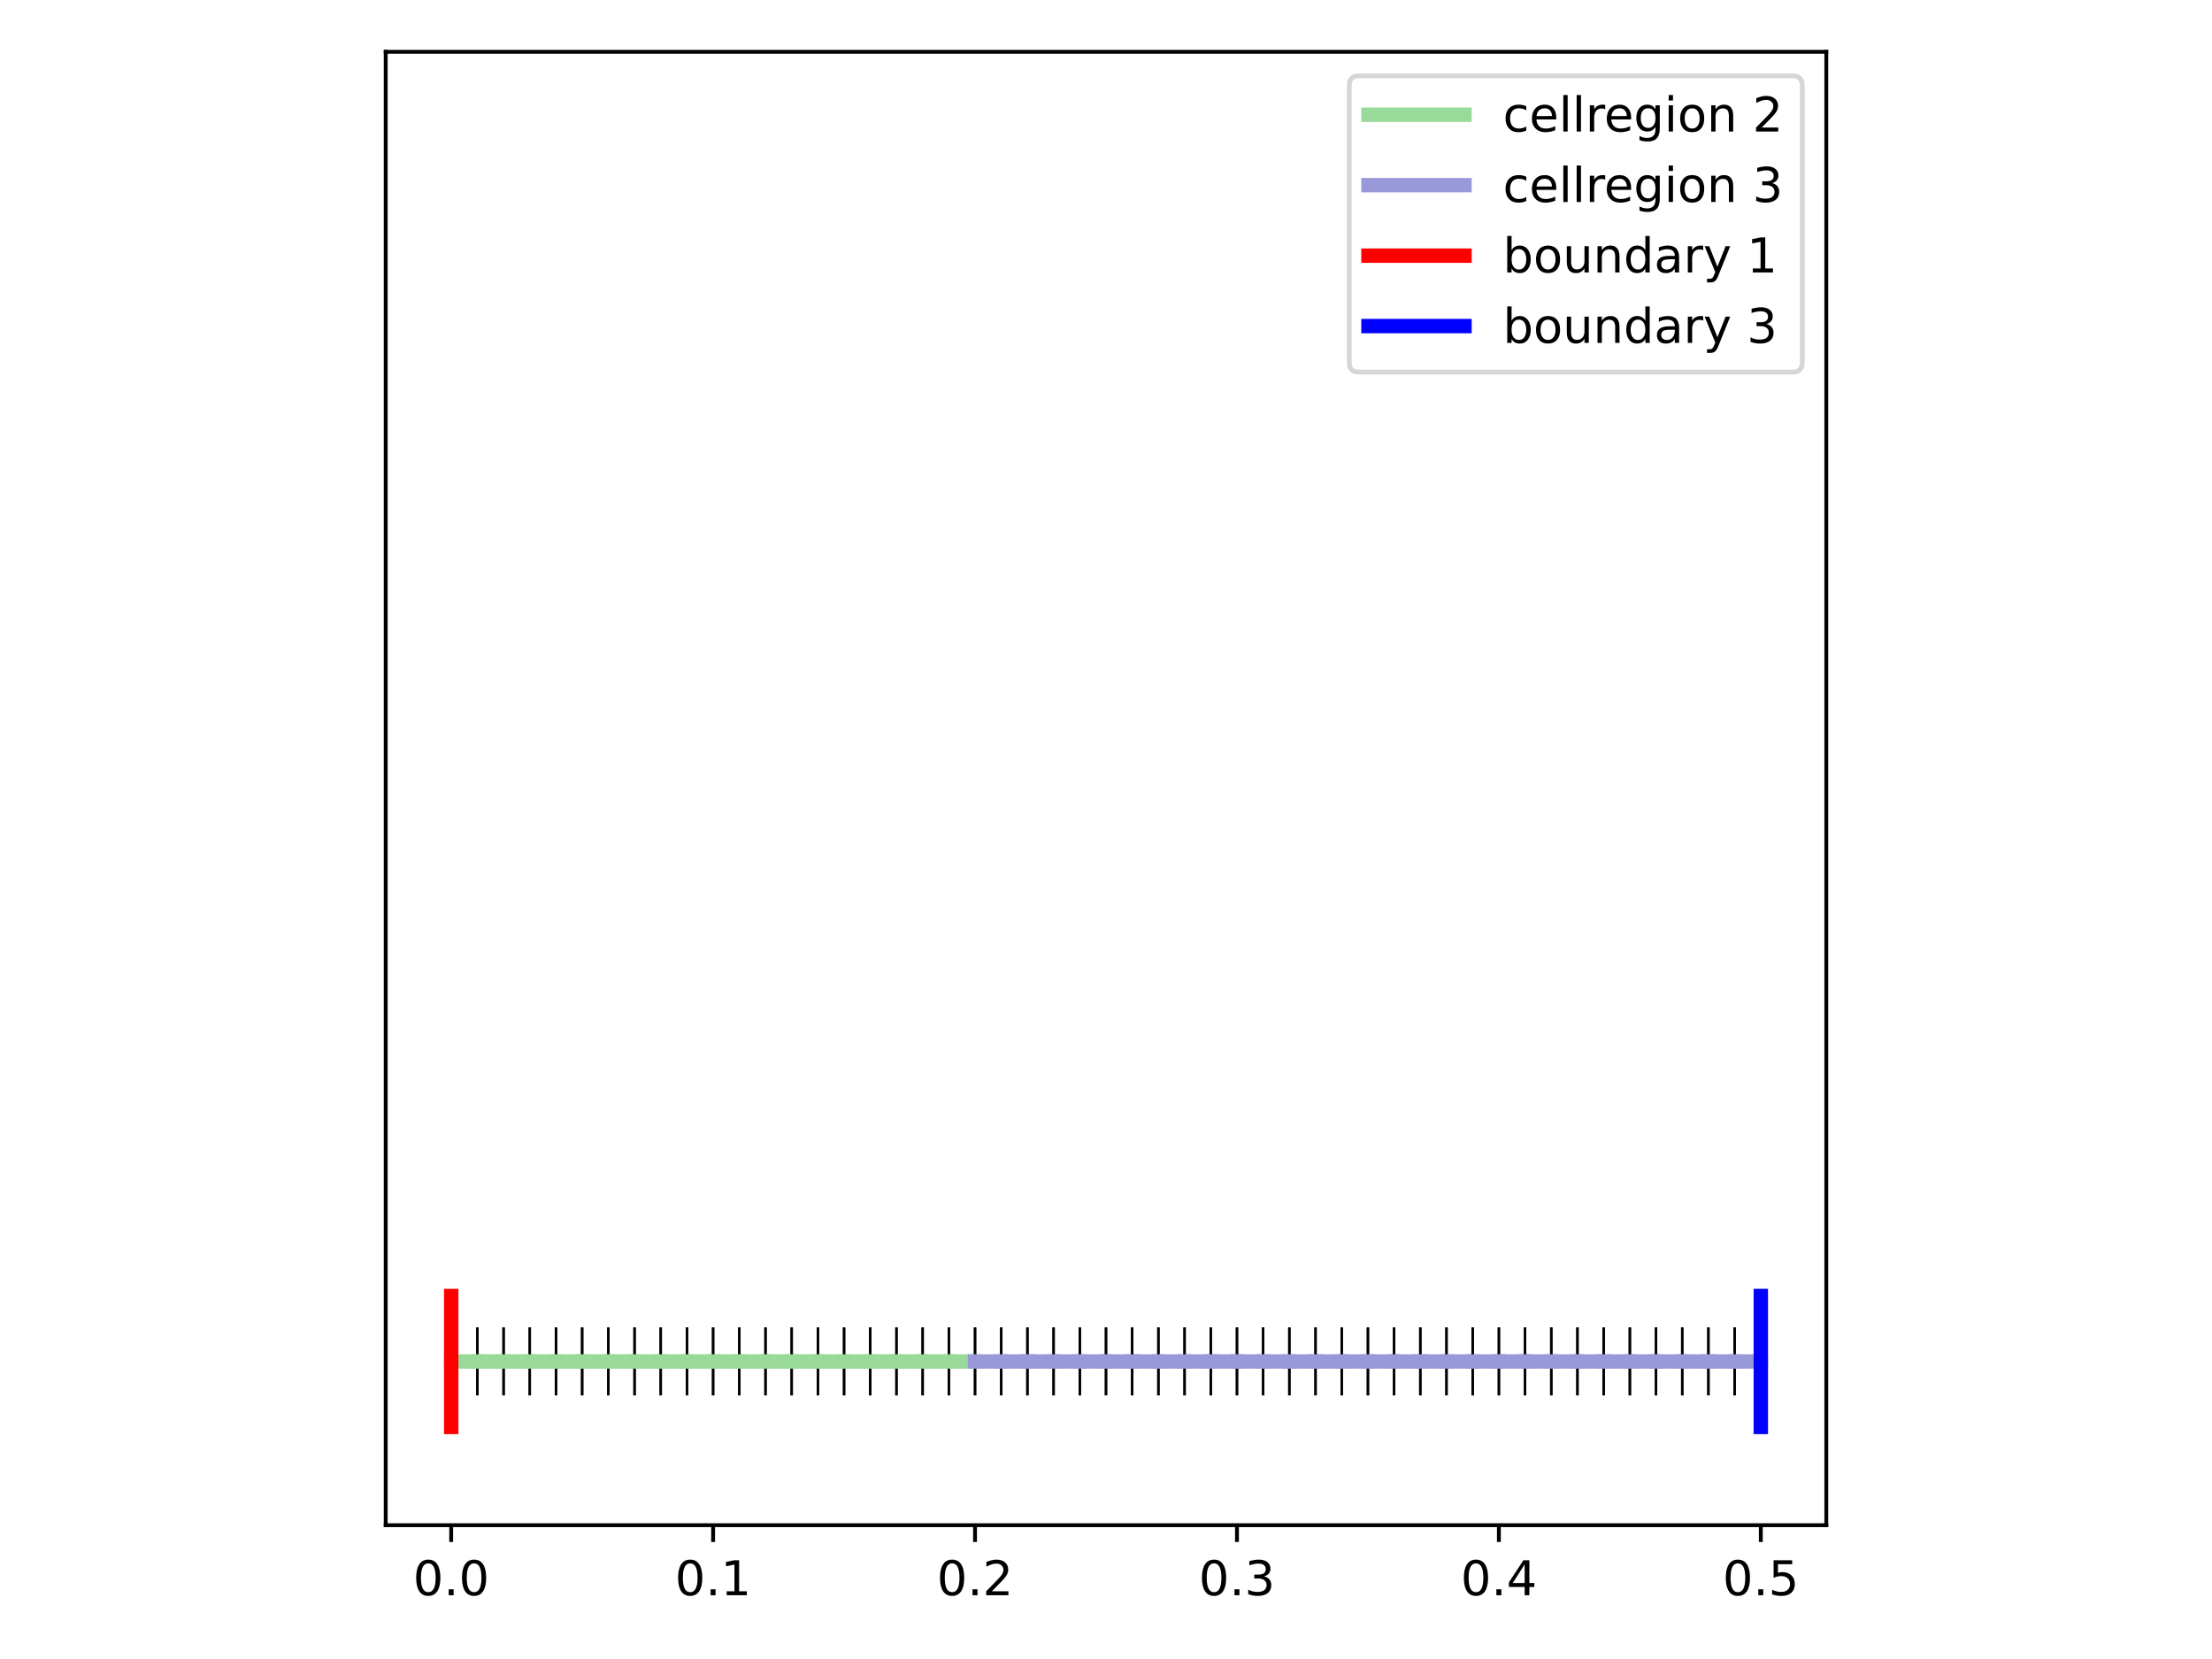 <?xml version="1.0" encoding="utf-8" standalone="no"?>
<!DOCTYPE svg PUBLIC "-//W3C//DTD SVG 1.1//EN"
  "http://www.w3.org/Graphics/SVG/1.1/DTD/svg11.dtd">
<!-- Created with matplotlib (https://matplotlib.org/) -->
<svg height="345.6pt" version="1.1" viewBox="0 0 460.8 345.6" width="460.8pt" xmlns="http://www.w3.org/2000/svg" xmlns:xlink="http://www.w3.org/1999/xlink">
 <defs>
  <style type="text/css">*{stroke-linecap:butt;stroke-linejoin:round;}</style>
 </defs>
 <g id="figure_1">
  <g id="patch_1">
   <path d="M 0 345.6 
L 460.8 345.6 
L 460.8 0 
L 0 0 
z
" style="fill:#ffffff;"/>
  </g>
  <g id="axes_1">
   <g id="patch_2">
    <path d="M 80.35 317.72 
L 380.45 317.72 
L 380.45 10.8 
L 80.35 10.8 
z
" style="fill:#ffffff;"/>
   </g>
   <g id="matplotlib.axis_1">
    <g id="xtick_1">
     <g id="line2d_1">
      <defs>
       <path d="M 0 0 
L 0 3.5 
" id="m48f1b0175e" style="stroke:#000000;stroke-width:0.8;"/>
      </defs>
      <g>
       <use style="stroke:#000000;stroke-width:0.8;" x="93.991" xlink:href="#m48f1b0175e" y="317.72"/>
      </g>
     </g>
     <g id="text_1">
      <!-- 0.0 -->
      <g transform="translate(86.04 332.318)scale(0.1 -0.1)">
       <defs>
        <path d="M 31.781 66.406 
Q 24.172 66.406 20.328 58.906 
Q 16.5 51.422 16.5 36.375 
Q 16.5 21.391 20.328 13.891 
Q 24.172 6.391 31.781 6.391 
Q 39.453 6.391 43.281 13.891 
Q 47.125 21.391 47.125 36.375 
Q 47.125 51.422 43.281 58.906 
Q 39.453 66.406 31.781 66.406 
z
M 31.781 74.219 
Q 44.047 74.219 50.516 64.516 
Q 56.984 54.828 56.984 36.375 
Q 56.984 17.969 50.516 8.266 
Q 44.047 -1.422 31.781 -1.422 
Q 19.531 -1.422 13.062 8.266 
Q 6.594 17.969 6.594 36.375 
Q 6.594 54.828 13.062 64.516 
Q 19.531 74.219 31.781 74.219 
z
" id="DejaVuSans-48"/>
        <path d="M 10.688 12.406 
L 21 12.406 
L 21 0 
L 10.688 0 
z
" id="DejaVuSans-46"/>
       </defs>
       <use xlink:href="#DejaVuSans-48"/>
       <use x="63.623" xlink:href="#DejaVuSans-46"/>
       <use x="95.41" xlink:href="#DejaVuSans-48"/>
      </g>
     </g>
    </g>
    <g id="xtick_2">
     <g id="line2d_2">
      <g>
       <use style="stroke:#000000;stroke-width:0.8;" x="148.555" xlink:href="#m48f1b0175e" y="317.72"/>
      </g>
     </g>
     <g id="text_2">
      <!-- 0.1 -->
      <g transform="translate(140.603 332.318)scale(0.1 -0.1)">
       <defs>
        <path d="M 12.406 8.297 
L 28.516 8.297 
L 28.516 63.922 
L 10.984 60.406 
L 10.984 69.391 
L 28.422 72.906 
L 38.281 72.906 
L 38.281 8.297 
L 54.391 8.297 
L 54.391 0 
L 12.406 0 
z
" id="DejaVuSans-49"/>
       </defs>
       <use xlink:href="#DejaVuSans-48"/>
       <use x="63.623" xlink:href="#DejaVuSans-46"/>
       <use x="95.41" xlink:href="#DejaVuSans-49"/>
      </g>
     </g>
    </g>
    <g id="xtick_3">
     <g id="line2d_3">
      <g>
       <use style="stroke:#000000;stroke-width:0.8;" x="203.118" xlink:href="#m48f1b0175e" y="317.72"/>
      </g>
     </g>
     <g id="text_3">
      <!-- 0.2 -->
      <g transform="translate(195.167 332.318)scale(0.1 -0.1)">
       <defs>
        <path d="M 19.188 8.297 
L 53.609 8.297 
L 53.609 0 
L 7.328 0 
L 7.328 8.297 
Q 12.938 14.109 22.625 23.891 
Q 32.328 33.688 34.812 36.531 
Q 39.547 41.844 41.422 45.531 
Q 43.312 49.219 43.312 52.781 
Q 43.312 58.594 39.234 62.25 
Q 35.156 65.922 28.609 65.922 
Q 23.969 65.922 18.812 64.312 
Q 13.672 62.703 7.812 59.422 
L 7.812 69.391 
Q 13.766 71.781 18.938 73 
Q 24.125 74.219 28.422 74.219 
Q 39.75 74.219 46.484 68.547 
Q 53.219 62.891 53.219 53.422 
Q 53.219 48.922 51.531 44.891 
Q 49.859 40.875 45.406 35.406 
Q 44.188 33.984 37.641 27.219 
Q 31.109 20.453 19.188 8.297 
z
" id="DejaVuSans-50"/>
       </defs>
       <use xlink:href="#DejaVuSans-48"/>
       <use x="63.623" xlink:href="#DejaVuSans-46"/>
       <use x="95.41" xlink:href="#DejaVuSans-50"/>
      </g>
     </g>
    </g>
    <g id="xtick_4">
     <g id="line2d_4">
      <g>
       <use style="stroke:#000000;stroke-width:0.8;" x="257.682" xlink:href="#m48f1b0175e" y="317.72"/>
      </g>
     </g>
     <g id="text_4">
      <!-- 0.3 -->
      <g transform="translate(249.73 332.318)scale(0.1 -0.1)">
       <defs>
        <path d="M 40.578 39.312 
Q 47.656 37.797 51.625 33 
Q 55.609 28.219 55.609 21.188 
Q 55.609 10.406 48.188 4.484 
Q 40.766 -1.422 27.094 -1.422 
Q 22.516 -1.422 17.656 -0.516 
Q 12.797 0.391 7.625 2.203 
L 7.625 11.719 
Q 11.719 9.328 16.594 8.109 
Q 21.484 6.891 26.812 6.891 
Q 36.078 6.891 40.938 10.547 
Q 45.797 14.203 45.797 21.188 
Q 45.797 27.641 41.281 31.266 
Q 36.766 34.906 28.719 34.906 
L 20.219 34.906 
L 20.219 43.016 
L 29.109 43.016 
Q 36.375 43.016 40.234 45.922 
Q 44.094 48.828 44.094 54.297 
Q 44.094 59.906 40.109 62.906 
Q 36.141 65.922 28.719 65.922 
Q 24.656 65.922 20.016 65.031 
Q 15.375 64.156 9.812 62.312 
L 9.812 71.094 
Q 15.438 72.656 20.344 73.438 
Q 25.25 74.219 29.594 74.219 
Q 40.828 74.219 47.359 69.109 
Q 53.906 64.016 53.906 55.328 
Q 53.906 49.266 50.438 45.094 
Q 46.969 40.922 40.578 39.312 
z
" id="DejaVuSans-51"/>
       </defs>
       <use xlink:href="#DejaVuSans-48"/>
       <use x="63.623" xlink:href="#DejaVuSans-46"/>
       <use x="95.41" xlink:href="#DejaVuSans-51"/>
      </g>
     </g>
    </g>
    <g id="xtick_5">
     <g id="line2d_5">
      <g>
       <use style="stroke:#000000;stroke-width:0.8;" x="312.245" xlink:href="#m48f1b0175e" y="317.72"/>
      </g>
     </g>
     <g id="text_5">
      <!-- 0.4 -->
      <g transform="translate(304.294 332.318)scale(0.1 -0.1)">
       <defs>
        <path d="M 37.797 64.312 
L 12.891 25.391 
L 37.797 25.391 
z
M 35.203 72.906 
L 47.609 72.906 
L 47.609 25.391 
L 58.016 25.391 
L 58.016 17.188 
L 47.609 17.188 
L 47.609 0 
L 37.797 0 
L 37.797 17.188 
L 4.891 17.188 
L 4.891 26.703 
z
" id="DejaVuSans-52"/>
       </defs>
       <use xlink:href="#DejaVuSans-48"/>
       <use x="63.623" xlink:href="#DejaVuSans-46"/>
       <use x="95.41" xlink:href="#DejaVuSans-52"/>
      </g>
     </g>
    </g>
    <g id="xtick_6">
     <g id="line2d_6">
      <g>
       <use style="stroke:#000000;stroke-width:0.8;" x="366.809" xlink:href="#m48f1b0175e" y="317.72"/>
      </g>
     </g>
     <g id="text_6">
      <!-- 0.5 -->
      <g transform="translate(358.857 332.318)scale(0.1 -0.1)">
       <defs>
        <path d="M 10.797 72.906 
L 49.516 72.906 
L 49.516 64.594 
L 19.828 64.594 
L 19.828 46.734 
Q 21.969 47.469 24.109 47.828 
Q 26.266 48.188 28.422 48.188 
Q 40.625 48.188 47.75 41.5 
Q 54.891 34.812 54.891 23.391 
Q 54.891 11.625 47.562 5.094 
Q 40.234 -1.422 26.906 -1.422 
Q 22.312 -1.422 17.547 -0.641 
Q 12.797 0.141 7.719 1.703 
L 7.719 11.625 
Q 12.109 9.234 16.797 8.062 
Q 21.484 6.891 26.703 6.891 
Q 35.156 6.891 40.078 11.328 
Q 45.016 15.766 45.016 23.391 
Q 45.016 31 40.078 35.438 
Q 35.156 39.891 26.703 39.891 
Q 22.75 39.891 18.812 39.016 
Q 14.891 38.141 10.797 36.281 
z
" id="DejaVuSans-53"/>
       </defs>
       <use xlink:href="#DejaVuSans-48"/>
       <use x="63.623" xlink:href="#DejaVuSans-46"/>
       <use x="95.41" xlink:href="#DejaVuSans-53"/>
      </g>
     </g>
    </g>
   </g>
   <g id="matplotlib.axis_2"/>
   <g id="line2d_7">
    <path clip-path="url(#p5b9fb8180c)" d="M 93.991 290.438 
L 93.991 276.797 
" style="fill:none;stroke:#000000;stroke-linecap:square;stroke-width:0.5;"/>
   </g>
   <g id="line2d_8">
    <path clip-path="url(#p5b9fb8180c)" d="M 99.447 290.438 
L 99.447 276.797 
" style="fill:none;stroke:#000000;stroke-linecap:square;stroke-width:0.5;"/>
   </g>
   <g id="line2d_9">
    <path clip-path="url(#p5b9fb8180c)" d="M 93.991 283.618 
L 99.447 283.618 
" style="fill:none;stroke:#99d999;stroke-linecap:square;stroke-width:3;"/>
   </g>
   <g id="line2d_10">
    <path clip-path="url(#p5b9fb8180c)" d="M 99.447 290.438 
L 99.447 276.797 
" style="fill:none;stroke:#000000;stroke-linecap:square;stroke-width:0.5;"/>
   </g>
   <g id="line2d_11">
    <path clip-path="url(#p5b9fb8180c)" d="M 104.904 290.438 
L 104.904 276.797 
" style="fill:none;stroke:#000000;stroke-linecap:square;stroke-width:0.5;"/>
   </g>
   <g id="line2d_12">
    <path clip-path="url(#p5b9fb8180c)" d="M 99.447 283.618 
L 104.904 283.618 
" style="fill:none;stroke:#99d999;stroke-linecap:square;stroke-width:3;"/>
   </g>
   <g id="line2d_13">
    <path clip-path="url(#p5b9fb8180c)" d="M 104.904 290.438 
L 104.904 276.797 
" style="fill:none;stroke:#000000;stroke-linecap:square;stroke-width:0.5;"/>
   </g>
   <g id="line2d_14">
    <path clip-path="url(#p5b9fb8180c)" d="M 110.36 290.438 
L 110.36 276.797 
" style="fill:none;stroke:#000000;stroke-linecap:square;stroke-width:0.5;"/>
   </g>
   <g id="line2d_15">
    <path clip-path="url(#p5b9fb8180c)" d="M 104.904 283.618 
L 110.36 283.618 
" style="fill:none;stroke:#99d999;stroke-linecap:square;stroke-width:3;"/>
   </g>
   <g id="line2d_16">
    <path clip-path="url(#p5b9fb8180c)" d="M 110.36 290.438 
L 110.36 276.797 
" style="fill:none;stroke:#000000;stroke-linecap:square;stroke-width:0.5;"/>
   </g>
   <g id="line2d_17">
    <path clip-path="url(#p5b9fb8180c)" d="M 115.817 290.438 
L 115.817 276.797 
" style="fill:none;stroke:#000000;stroke-linecap:square;stroke-width:0.5;"/>
   </g>
   <g id="line2d_18">
    <path clip-path="url(#p5b9fb8180c)" d="M 110.36 283.618 
L 115.817 283.618 
" style="fill:none;stroke:#99d999;stroke-linecap:square;stroke-width:3;"/>
   </g>
   <g id="line2d_19">
    <path clip-path="url(#p5b9fb8180c)" d="M 115.817 290.438 
L 115.817 276.797 
" style="fill:none;stroke:#000000;stroke-linecap:square;stroke-width:0.5;"/>
   </g>
   <g id="line2d_20">
    <path clip-path="url(#p5b9fb8180c)" d="M 121.273 290.438 
L 121.273 276.797 
" style="fill:none;stroke:#000000;stroke-linecap:square;stroke-width:0.5;"/>
   </g>
   <g id="line2d_21">
    <path clip-path="url(#p5b9fb8180c)" d="M 115.817 283.618 
L 121.273 283.618 
" style="fill:none;stroke:#99d999;stroke-linecap:square;stroke-width:3;"/>
   </g>
   <g id="line2d_22">
    <path clip-path="url(#p5b9fb8180c)" d="M 121.273 290.438 
L 121.273 276.797 
" style="fill:none;stroke:#000000;stroke-linecap:square;stroke-width:0.5;"/>
   </g>
   <g id="line2d_23">
    <path clip-path="url(#p5b9fb8180c)" d="M 126.729 290.438 
L 126.729 276.797 
" style="fill:none;stroke:#000000;stroke-linecap:square;stroke-width:0.5;"/>
   </g>
   <g id="line2d_24">
    <path clip-path="url(#p5b9fb8180c)" d="M 121.273 283.618 
L 126.729 283.618 
" style="fill:none;stroke:#99d999;stroke-linecap:square;stroke-width:3;"/>
   </g>
   <g id="line2d_25">
    <path clip-path="url(#p5b9fb8180c)" d="M 126.729 290.438 
L 126.729 276.797 
" style="fill:none;stroke:#000000;stroke-linecap:square;stroke-width:0.5;"/>
   </g>
   <g id="line2d_26">
    <path clip-path="url(#p5b9fb8180c)" d="M 132.186 290.438 
L 132.186 276.797 
" style="fill:none;stroke:#000000;stroke-linecap:square;stroke-width:0.5;"/>
   </g>
   <g id="line2d_27">
    <path clip-path="url(#p5b9fb8180c)" d="M 126.729 283.618 
L 132.186 283.618 
" style="fill:none;stroke:#99d999;stroke-linecap:square;stroke-width:3;"/>
   </g>
   <g id="line2d_28">
    <path clip-path="url(#p5b9fb8180c)" d="M 132.186 290.438 
L 132.186 276.797 
" style="fill:none;stroke:#000000;stroke-linecap:square;stroke-width:0.5;"/>
   </g>
   <g id="line2d_29">
    <path clip-path="url(#p5b9fb8180c)" d="M 137.642 290.438 
L 137.642 276.797 
" style="fill:none;stroke:#000000;stroke-linecap:square;stroke-width:0.5;"/>
   </g>
   <g id="line2d_30">
    <path clip-path="url(#p5b9fb8180c)" d="M 132.186 283.618 
L 137.642 283.618 
" style="fill:none;stroke:#99d999;stroke-linecap:square;stroke-width:3;"/>
   </g>
   <g id="line2d_31">
    <path clip-path="url(#p5b9fb8180c)" d="M 137.642 290.438 
L 137.642 276.797 
" style="fill:none;stroke:#000000;stroke-linecap:square;stroke-width:0.5;"/>
   </g>
   <g id="line2d_32">
    <path clip-path="url(#p5b9fb8180c)" d="M 143.098 290.438 
L 143.098 276.797 
" style="fill:none;stroke:#000000;stroke-linecap:square;stroke-width:0.5;"/>
   </g>
   <g id="line2d_33">
    <path clip-path="url(#p5b9fb8180c)" d="M 137.642 283.618 
L 143.098 283.618 
" style="fill:none;stroke:#99d999;stroke-linecap:square;stroke-width:3;"/>
   </g>
   <g id="line2d_34">
    <path clip-path="url(#p5b9fb8180c)" d="M 143.098 290.438 
L 143.098 276.797 
" style="fill:none;stroke:#000000;stroke-linecap:square;stroke-width:0.5;"/>
   </g>
   <g id="line2d_35">
    <path clip-path="url(#p5b9fb8180c)" d="M 148.555 290.438 
L 148.555 276.797 
" style="fill:none;stroke:#000000;stroke-linecap:square;stroke-width:0.5;"/>
   </g>
   <g id="line2d_36">
    <path clip-path="url(#p5b9fb8180c)" d="M 143.098 283.618 
L 148.555 283.618 
" style="fill:none;stroke:#99d999;stroke-linecap:square;stroke-width:3;"/>
   </g>
   <g id="line2d_37">
    <path clip-path="url(#p5b9fb8180c)" d="M 148.555 290.438 
L 148.555 276.797 
" style="fill:none;stroke:#000000;stroke-linecap:square;stroke-width:0.5;"/>
   </g>
   <g id="line2d_38">
    <path clip-path="url(#p5b9fb8180c)" d="M 154.011 290.438 
L 154.011 276.797 
" style="fill:none;stroke:#000000;stroke-linecap:square;stroke-width:0.5;"/>
   </g>
   <g id="line2d_39">
    <path clip-path="url(#p5b9fb8180c)" d="M 148.555 283.618 
L 154.011 283.618 
" style="fill:none;stroke:#99d999;stroke-linecap:square;stroke-width:3;"/>
   </g>
   <g id="line2d_40">
    <path clip-path="url(#p5b9fb8180c)" d="M 154.011 290.438 
L 154.011 276.797 
" style="fill:none;stroke:#000000;stroke-linecap:square;stroke-width:0.5;"/>
   </g>
   <g id="line2d_41">
    <path clip-path="url(#p5b9fb8180c)" d="M 159.467 290.438 
L 159.467 276.797 
" style="fill:none;stroke:#000000;stroke-linecap:square;stroke-width:0.5;"/>
   </g>
   <g id="line2d_42">
    <path clip-path="url(#p5b9fb8180c)" d="M 154.011 283.618 
L 159.467 283.618 
" style="fill:none;stroke:#99d999;stroke-linecap:square;stroke-width:3;"/>
   </g>
   <g id="line2d_43">
    <path clip-path="url(#p5b9fb8180c)" d="M 159.467 290.438 
L 159.467 276.797 
" style="fill:none;stroke:#000000;stroke-linecap:square;stroke-width:0.5;"/>
   </g>
   <g id="line2d_44">
    <path clip-path="url(#p5b9fb8180c)" d="M 164.924 290.438 
L 164.924 276.797 
" style="fill:none;stroke:#000000;stroke-linecap:square;stroke-width:0.5;"/>
   </g>
   <g id="line2d_45">
    <path clip-path="url(#p5b9fb8180c)" d="M 159.467 283.618 
L 164.924 283.618 
" style="fill:none;stroke:#99d999;stroke-linecap:square;stroke-width:3;"/>
   </g>
   <g id="line2d_46">
    <path clip-path="url(#p5b9fb8180c)" d="M 164.924 290.438 
L 164.924 276.797 
" style="fill:none;stroke:#000000;stroke-linecap:square;stroke-width:0.5;"/>
   </g>
   <g id="line2d_47">
    <path clip-path="url(#p5b9fb8180c)" d="M 170.38 290.438 
L 170.38 276.797 
" style="fill:none;stroke:#000000;stroke-linecap:square;stroke-width:0.5;"/>
   </g>
   <g id="line2d_48">
    <path clip-path="url(#p5b9fb8180c)" d="M 164.924 283.618 
L 170.38 283.618 
" style="fill:none;stroke:#99d999;stroke-linecap:square;stroke-width:3;"/>
   </g>
   <g id="line2d_49">
    <path clip-path="url(#p5b9fb8180c)" d="M 170.38 290.438 
L 170.38 276.797 
" style="fill:none;stroke:#000000;stroke-linecap:square;stroke-width:0.5;"/>
   </g>
   <g id="line2d_50">
    <path clip-path="url(#p5b9fb8180c)" d="M 175.836 290.438 
L 175.836 276.797 
" style="fill:none;stroke:#000000;stroke-linecap:square;stroke-width:0.5;"/>
   </g>
   <g id="line2d_51">
    <path clip-path="url(#p5b9fb8180c)" d="M 170.38 283.618 
L 175.836 283.618 
" style="fill:none;stroke:#99d999;stroke-linecap:square;stroke-width:3;"/>
   </g>
   <g id="line2d_52">
    <path clip-path="url(#p5b9fb8180c)" d="M 175.836 290.438 
L 175.836 276.797 
" style="fill:none;stroke:#000000;stroke-linecap:square;stroke-width:0.5;"/>
   </g>
   <g id="line2d_53">
    <path clip-path="url(#p5b9fb8180c)" d="M 181.293 290.438 
L 181.293 276.797 
" style="fill:none;stroke:#000000;stroke-linecap:square;stroke-width:0.5;"/>
   </g>
   <g id="line2d_54">
    <path clip-path="url(#p5b9fb8180c)" d="M 175.836 283.618 
L 181.293 283.618 
" style="fill:none;stroke:#99d999;stroke-linecap:square;stroke-width:3;"/>
   </g>
   <g id="line2d_55">
    <path clip-path="url(#p5b9fb8180c)" d="M 181.293 290.438 
L 181.293 276.797 
" style="fill:none;stroke:#000000;stroke-linecap:square;stroke-width:0.5;"/>
   </g>
   <g id="line2d_56">
    <path clip-path="url(#p5b9fb8180c)" d="M 186.749 290.438 
L 186.749 276.797 
" style="fill:none;stroke:#000000;stroke-linecap:square;stroke-width:0.5;"/>
   </g>
   <g id="line2d_57">
    <path clip-path="url(#p5b9fb8180c)" d="M 181.293 283.618 
L 186.749 283.618 
" style="fill:none;stroke:#99d999;stroke-linecap:square;stroke-width:3;"/>
   </g>
   <g id="line2d_58">
    <path clip-path="url(#p5b9fb8180c)" d="M 186.749 290.438 
L 186.749 276.797 
" style="fill:none;stroke:#000000;stroke-linecap:square;stroke-width:0.5;"/>
   </g>
   <g id="line2d_59">
    <path clip-path="url(#p5b9fb8180c)" d="M 192.206 290.438 
L 192.206 276.797 
" style="fill:none;stroke:#000000;stroke-linecap:square;stroke-width:0.5;"/>
   </g>
   <g id="line2d_60">
    <path clip-path="url(#p5b9fb8180c)" d="M 186.749 283.618 
L 192.206 283.618 
" style="fill:none;stroke:#99d999;stroke-linecap:square;stroke-width:3;"/>
   </g>
   <g id="line2d_61">
    <path clip-path="url(#p5b9fb8180c)" d="M 192.206 290.438 
L 192.206 276.797 
" style="fill:none;stroke:#000000;stroke-linecap:square;stroke-width:0.5;"/>
   </g>
   <g id="line2d_62">
    <path clip-path="url(#p5b9fb8180c)" d="M 197.662 290.438 
L 197.662 276.797 
" style="fill:none;stroke:#000000;stroke-linecap:square;stroke-width:0.5;"/>
   </g>
   <g id="line2d_63">
    <path clip-path="url(#p5b9fb8180c)" d="M 192.206 283.618 
L 197.662 283.618 
" style="fill:none;stroke:#99d999;stroke-linecap:square;stroke-width:3;"/>
   </g>
   <g id="line2d_64">
    <path clip-path="url(#p5b9fb8180c)" d="M 197.662 290.438 
L 197.662 276.797 
" style="fill:none;stroke:#000000;stroke-linecap:square;stroke-width:0.5;"/>
   </g>
   <g id="line2d_65">
    <path clip-path="url(#p5b9fb8180c)" d="M 203.118 290.438 
L 203.118 276.797 
" style="fill:none;stroke:#000000;stroke-linecap:square;stroke-width:0.5;"/>
   </g>
   <g id="line2d_66">
    <path clip-path="url(#p5b9fb8180c)" d="M 197.662 283.618 
L 203.118 283.618 
" style="fill:none;stroke:#99d999;stroke-linecap:square;stroke-width:3;"/>
   </g>
   <g id="line2d_67">
    <path clip-path="url(#p5b9fb8180c)" d="M 203.118 290.438 
L 203.118 276.797 
" style="fill:none;stroke:#000000;stroke-linecap:square;stroke-width:0.5;"/>
   </g>
   <g id="line2d_68">
    <path clip-path="url(#p5b9fb8180c)" d="M 208.575 290.438 
L 208.575 276.797 
" style="fill:none;stroke:#000000;stroke-linecap:square;stroke-width:0.5;"/>
   </g>
   <g id="line2d_69">
    <path clip-path="url(#p5b9fb8180c)" d="M 203.118 283.618 
L 208.575 283.618 
" style="fill:none;stroke:#9999d9;stroke-linecap:square;stroke-width:3;"/>
   </g>
   <g id="line2d_70">
    <path clip-path="url(#p5b9fb8180c)" d="M 208.575 290.438 
L 208.575 276.797 
" style="fill:none;stroke:#000000;stroke-linecap:square;stroke-width:0.5;"/>
   </g>
   <g id="line2d_71">
    <path clip-path="url(#p5b9fb8180c)" d="M 214.031 290.438 
L 214.031 276.797 
" style="fill:none;stroke:#000000;stroke-linecap:square;stroke-width:0.5;"/>
   </g>
   <g id="line2d_72">
    <path clip-path="url(#p5b9fb8180c)" d="M 208.575 283.618 
L 214.031 283.618 
" style="fill:none;stroke:#9999d9;stroke-linecap:square;stroke-width:3;"/>
   </g>
   <g id="line2d_73">
    <path clip-path="url(#p5b9fb8180c)" d="M 214.031 290.438 
L 214.031 276.797 
" style="fill:none;stroke:#000000;stroke-linecap:square;stroke-width:0.5;"/>
   </g>
   <g id="line2d_74">
    <path clip-path="url(#p5b9fb8180c)" d="M 219.487 290.438 
L 219.487 276.797 
" style="fill:none;stroke:#000000;stroke-linecap:square;stroke-width:0.5;"/>
   </g>
   <g id="line2d_75">
    <path clip-path="url(#p5b9fb8180c)" d="M 214.031 283.618 
L 219.487 283.618 
" style="fill:none;stroke:#9999d9;stroke-linecap:square;stroke-width:3;"/>
   </g>
   <g id="line2d_76">
    <path clip-path="url(#p5b9fb8180c)" d="M 219.487 290.438 
L 219.487 276.797 
" style="fill:none;stroke:#000000;stroke-linecap:square;stroke-width:0.5;"/>
   </g>
   <g id="line2d_77">
    <path clip-path="url(#p5b9fb8180c)" d="M 224.944 290.438 
L 224.944 276.797 
" style="fill:none;stroke:#000000;stroke-linecap:square;stroke-width:0.5;"/>
   </g>
   <g id="line2d_78">
    <path clip-path="url(#p5b9fb8180c)" d="M 219.487 283.618 
L 224.944 283.618 
" style="fill:none;stroke:#9999d9;stroke-linecap:square;stroke-width:3;"/>
   </g>
   <g id="line2d_79">
    <path clip-path="url(#p5b9fb8180c)" d="M 224.944 290.438 
L 224.944 276.797 
" style="fill:none;stroke:#000000;stroke-linecap:square;stroke-width:0.5;"/>
   </g>
   <g id="line2d_80">
    <path clip-path="url(#p5b9fb8180c)" d="M 230.4 290.438 
L 230.4 276.797 
" style="fill:none;stroke:#000000;stroke-linecap:square;stroke-width:0.5;"/>
   </g>
   <g id="line2d_81">
    <path clip-path="url(#p5b9fb8180c)" d="M 224.944 283.618 
L 230.4 283.618 
" style="fill:none;stroke:#9999d9;stroke-linecap:square;stroke-width:3;"/>
   </g>
   <g id="line2d_82">
    <path clip-path="url(#p5b9fb8180c)" d="M 230.4 290.438 
L 230.4 276.797 
" style="fill:none;stroke:#000000;stroke-linecap:square;stroke-width:0.5;"/>
   </g>
   <g id="line2d_83">
    <path clip-path="url(#p5b9fb8180c)" d="M 235.856 290.438 
L 235.856 276.797 
" style="fill:none;stroke:#000000;stroke-linecap:square;stroke-width:0.5;"/>
   </g>
   <g id="line2d_84">
    <path clip-path="url(#p5b9fb8180c)" d="M 230.4 283.618 
L 235.856 283.618 
" style="fill:none;stroke:#9999d9;stroke-linecap:square;stroke-width:3;"/>
   </g>
   <g id="line2d_85">
    <path clip-path="url(#p5b9fb8180c)" d="M 235.856 290.438 
L 235.856 276.797 
" style="fill:none;stroke:#000000;stroke-linecap:square;stroke-width:0.5;"/>
   </g>
   <g id="line2d_86">
    <path clip-path="url(#p5b9fb8180c)" d="M 241.313 290.438 
L 241.313 276.797 
" style="fill:none;stroke:#000000;stroke-linecap:square;stroke-width:0.5;"/>
   </g>
   <g id="line2d_87">
    <path clip-path="url(#p5b9fb8180c)" d="M 235.856 283.618 
L 241.313 283.618 
" style="fill:none;stroke:#9999d9;stroke-linecap:square;stroke-width:3;"/>
   </g>
   <g id="line2d_88">
    <path clip-path="url(#p5b9fb8180c)" d="M 241.313 290.438 
L 241.313 276.797 
" style="fill:none;stroke:#000000;stroke-linecap:square;stroke-width:0.5;"/>
   </g>
   <g id="line2d_89">
    <path clip-path="url(#p5b9fb8180c)" d="M 246.769 290.438 
L 246.769 276.797 
" style="fill:none;stroke:#000000;stroke-linecap:square;stroke-width:0.5;"/>
   </g>
   <g id="line2d_90">
    <path clip-path="url(#p5b9fb8180c)" d="M 241.313 283.618 
L 246.769 283.618 
" style="fill:none;stroke:#9999d9;stroke-linecap:square;stroke-width:3;"/>
   </g>
   <g id="line2d_91">
    <path clip-path="url(#p5b9fb8180c)" d="M 246.769 290.438 
L 246.769 276.797 
" style="fill:none;stroke:#000000;stroke-linecap:square;stroke-width:0.5;"/>
   </g>
   <g id="line2d_92">
    <path clip-path="url(#p5b9fb8180c)" d="M 252.225 290.438 
L 252.225 276.797 
" style="fill:none;stroke:#000000;stroke-linecap:square;stroke-width:0.5;"/>
   </g>
   <g id="line2d_93">
    <path clip-path="url(#p5b9fb8180c)" d="M 246.769 283.618 
L 252.225 283.618 
" style="fill:none;stroke:#9999d9;stroke-linecap:square;stroke-width:3;"/>
   </g>
   <g id="line2d_94">
    <path clip-path="url(#p5b9fb8180c)" d="M 252.225 290.438 
L 252.225 276.797 
" style="fill:none;stroke:#000000;stroke-linecap:square;stroke-width:0.5;"/>
   </g>
   <g id="line2d_95">
    <path clip-path="url(#p5b9fb8180c)" d="M 257.682 290.438 
L 257.682 276.797 
" style="fill:none;stroke:#000000;stroke-linecap:square;stroke-width:0.5;"/>
   </g>
   <g id="line2d_96">
    <path clip-path="url(#p5b9fb8180c)" d="M 252.225 283.618 
L 257.682 283.618 
" style="fill:none;stroke:#9999d9;stroke-linecap:square;stroke-width:3;"/>
   </g>
   <g id="line2d_97">
    <path clip-path="url(#p5b9fb8180c)" d="M 257.682 290.438 
L 257.682 276.797 
" style="fill:none;stroke:#000000;stroke-linecap:square;stroke-width:0.5;"/>
   </g>
   <g id="line2d_98">
    <path clip-path="url(#p5b9fb8180c)" d="M 263.138 290.438 
L 263.138 276.797 
" style="fill:none;stroke:#000000;stroke-linecap:square;stroke-width:0.5;"/>
   </g>
   <g id="line2d_99">
    <path clip-path="url(#p5b9fb8180c)" d="M 257.682 283.618 
L 263.138 283.618 
" style="fill:none;stroke:#9999d9;stroke-linecap:square;stroke-width:3;"/>
   </g>
   <g id="line2d_100">
    <path clip-path="url(#p5b9fb8180c)" d="M 263.138 290.438 
L 263.138 276.797 
" style="fill:none;stroke:#000000;stroke-linecap:square;stroke-width:0.5;"/>
   </g>
   <g id="line2d_101">
    <path clip-path="url(#p5b9fb8180c)" d="M 268.594 290.438 
L 268.594 276.797 
" style="fill:none;stroke:#000000;stroke-linecap:square;stroke-width:0.5;"/>
   </g>
   <g id="line2d_102">
    <path clip-path="url(#p5b9fb8180c)" d="M 263.138 283.618 
L 268.594 283.618 
" style="fill:none;stroke:#9999d9;stroke-linecap:square;stroke-width:3;"/>
   </g>
   <g id="line2d_103">
    <path clip-path="url(#p5b9fb8180c)" d="M 268.594 290.438 
L 268.594 276.797 
" style="fill:none;stroke:#000000;stroke-linecap:square;stroke-width:0.5;"/>
   </g>
   <g id="line2d_104">
    <path clip-path="url(#p5b9fb8180c)" d="M 274.051 290.438 
L 274.051 276.797 
" style="fill:none;stroke:#000000;stroke-linecap:square;stroke-width:0.5;"/>
   </g>
   <g id="line2d_105">
    <path clip-path="url(#p5b9fb8180c)" d="M 268.594 283.618 
L 274.051 283.618 
" style="fill:none;stroke:#9999d9;stroke-linecap:square;stroke-width:3;"/>
   </g>
   <g id="line2d_106">
    <path clip-path="url(#p5b9fb8180c)" d="M 274.051 290.438 
L 274.051 276.797 
" style="fill:none;stroke:#000000;stroke-linecap:square;stroke-width:0.5;"/>
   </g>
   <g id="line2d_107">
    <path clip-path="url(#p5b9fb8180c)" d="M 279.507 290.438 
L 279.507 276.797 
" style="fill:none;stroke:#000000;stroke-linecap:square;stroke-width:0.5;"/>
   </g>
   <g id="line2d_108">
    <path clip-path="url(#p5b9fb8180c)" d="M 274.051 283.618 
L 279.507 283.618 
" style="fill:none;stroke:#9999d9;stroke-linecap:square;stroke-width:3;"/>
   </g>
   <g id="line2d_109">
    <path clip-path="url(#p5b9fb8180c)" d="M 279.507 290.438 
L 279.507 276.797 
" style="fill:none;stroke:#000000;stroke-linecap:square;stroke-width:0.5;"/>
   </g>
   <g id="line2d_110">
    <path clip-path="url(#p5b9fb8180c)" d="M 284.964 290.438 
L 284.964 276.797 
" style="fill:none;stroke:#000000;stroke-linecap:square;stroke-width:0.5;"/>
   </g>
   <g id="line2d_111">
    <path clip-path="url(#p5b9fb8180c)" d="M 279.507 283.618 
L 284.964 283.618 
" style="fill:none;stroke:#9999d9;stroke-linecap:square;stroke-width:3;"/>
   </g>
   <g id="line2d_112">
    <path clip-path="url(#p5b9fb8180c)" d="M 284.964 290.438 
L 284.964 276.797 
" style="fill:none;stroke:#000000;stroke-linecap:square;stroke-width:0.5;"/>
   </g>
   <g id="line2d_113">
    <path clip-path="url(#p5b9fb8180c)" d="M 290.42 290.438 
L 290.42 276.797 
" style="fill:none;stroke:#000000;stroke-linecap:square;stroke-width:0.5;"/>
   </g>
   <g id="line2d_114">
    <path clip-path="url(#p5b9fb8180c)" d="M 284.964 283.618 
L 290.42 283.618 
" style="fill:none;stroke:#9999d9;stroke-linecap:square;stroke-width:3;"/>
   </g>
   <g id="line2d_115">
    <path clip-path="url(#p5b9fb8180c)" d="M 290.42 290.438 
L 290.42 276.797 
" style="fill:none;stroke:#000000;stroke-linecap:square;stroke-width:0.5;"/>
   </g>
   <g id="line2d_116">
    <path clip-path="url(#p5b9fb8180c)" d="M 295.876 290.438 
L 295.876 276.797 
" style="fill:none;stroke:#000000;stroke-linecap:square;stroke-width:0.5;"/>
   </g>
   <g id="line2d_117">
    <path clip-path="url(#p5b9fb8180c)" d="M 290.42 283.618 
L 295.876 283.618 
" style="fill:none;stroke:#9999d9;stroke-linecap:square;stroke-width:3;"/>
   </g>
   <g id="line2d_118">
    <path clip-path="url(#p5b9fb8180c)" d="M 295.876 290.438 
L 295.876 276.797 
" style="fill:none;stroke:#000000;stroke-linecap:square;stroke-width:0.5;"/>
   </g>
   <g id="line2d_119">
    <path clip-path="url(#p5b9fb8180c)" d="M 301.333 290.438 
L 301.333 276.797 
" style="fill:none;stroke:#000000;stroke-linecap:square;stroke-width:0.5;"/>
   </g>
   <g id="line2d_120">
    <path clip-path="url(#p5b9fb8180c)" d="M 295.876 283.618 
L 301.333 283.618 
" style="fill:none;stroke:#9999d9;stroke-linecap:square;stroke-width:3;"/>
   </g>
   <g id="line2d_121">
    <path clip-path="url(#p5b9fb8180c)" d="M 301.333 290.438 
L 301.333 276.797 
" style="fill:none;stroke:#000000;stroke-linecap:square;stroke-width:0.5;"/>
   </g>
   <g id="line2d_122">
    <path clip-path="url(#p5b9fb8180c)" d="M 306.789 290.438 
L 306.789 276.797 
" style="fill:none;stroke:#000000;stroke-linecap:square;stroke-width:0.5;"/>
   </g>
   <g id="line2d_123">
    <path clip-path="url(#p5b9fb8180c)" d="M 301.333 283.618 
L 306.789 283.618 
" style="fill:none;stroke:#9999d9;stroke-linecap:square;stroke-width:3;"/>
   </g>
   <g id="line2d_124">
    <path clip-path="url(#p5b9fb8180c)" d="M 306.789 290.438 
L 306.789 276.797 
" style="fill:none;stroke:#000000;stroke-linecap:square;stroke-width:0.5;"/>
   </g>
   <g id="line2d_125">
    <path clip-path="url(#p5b9fb8180c)" d="M 312.245 290.438 
L 312.245 276.797 
" style="fill:none;stroke:#000000;stroke-linecap:square;stroke-width:0.5;"/>
   </g>
   <g id="line2d_126">
    <path clip-path="url(#p5b9fb8180c)" d="M 306.789 283.618 
L 312.245 283.618 
" style="fill:none;stroke:#9999d9;stroke-linecap:square;stroke-width:3;"/>
   </g>
   <g id="line2d_127">
    <path clip-path="url(#p5b9fb8180c)" d="M 312.245 290.438 
L 312.245 276.797 
" style="fill:none;stroke:#000000;stroke-linecap:square;stroke-width:0.5;"/>
   </g>
   <g id="line2d_128">
    <path clip-path="url(#p5b9fb8180c)" d="M 317.702 290.438 
L 317.702 276.797 
" style="fill:none;stroke:#000000;stroke-linecap:square;stroke-width:0.5;"/>
   </g>
   <g id="line2d_129">
    <path clip-path="url(#p5b9fb8180c)" d="M 312.245 283.618 
L 317.702 283.618 
" style="fill:none;stroke:#9999d9;stroke-linecap:square;stroke-width:3;"/>
   </g>
   <g id="line2d_130">
    <path clip-path="url(#p5b9fb8180c)" d="M 317.702 290.438 
L 317.702 276.797 
" style="fill:none;stroke:#000000;stroke-linecap:square;stroke-width:0.5;"/>
   </g>
   <g id="line2d_131">
    <path clip-path="url(#p5b9fb8180c)" d="M 323.158 290.438 
L 323.158 276.797 
" style="fill:none;stroke:#000000;stroke-linecap:square;stroke-width:0.5;"/>
   </g>
   <g id="line2d_132">
    <path clip-path="url(#p5b9fb8180c)" d="M 317.702 283.618 
L 323.158 283.618 
" style="fill:none;stroke:#9999d9;stroke-linecap:square;stroke-width:3;"/>
   </g>
   <g id="line2d_133">
    <path clip-path="url(#p5b9fb8180c)" d="M 323.158 290.438 
L 323.158 276.797 
" style="fill:none;stroke:#000000;stroke-linecap:square;stroke-width:0.5;"/>
   </g>
   <g id="line2d_134">
    <path clip-path="url(#p5b9fb8180c)" d="M 328.614 290.438 
L 328.614 276.797 
" style="fill:none;stroke:#000000;stroke-linecap:square;stroke-width:0.5;"/>
   </g>
   <g id="line2d_135">
    <path clip-path="url(#p5b9fb8180c)" d="M 323.158 283.618 
L 328.614 283.618 
" style="fill:none;stroke:#9999d9;stroke-linecap:square;stroke-width:3;"/>
   </g>
   <g id="line2d_136">
    <path clip-path="url(#p5b9fb8180c)" d="M 328.614 290.438 
L 328.614 276.797 
" style="fill:none;stroke:#000000;stroke-linecap:square;stroke-width:0.5;"/>
   </g>
   <g id="line2d_137">
    <path clip-path="url(#p5b9fb8180c)" d="M 334.071 290.438 
L 334.071 276.797 
" style="fill:none;stroke:#000000;stroke-linecap:square;stroke-width:0.5;"/>
   </g>
   <g id="line2d_138">
    <path clip-path="url(#p5b9fb8180c)" d="M 328.614 283.618 
L 334.071 283.618 
" style="fill:none;stroke:#9999d9;stroke-linecap:square;stroke-width:3;"/>
   </g>
   <g id="line2d_139">
    <path clip-path="url(#p5b9fb8180c)" d="M 334.071 290.438 
L 334.071 276.797 
" style="fill:none;stroke:#000000;stroke-linecap:square;stroke-width:0.5;"/>
   </g>
   <g id="line2d_140">
    <path clip-path="url(#p5b9fb8180c)" d="M 339.527 290.438 
L 339.527 276.797 
" style="fill:none;stroke:#000000;stroke-linecap:square;stroke-width:0.5;"/>
   </g>
   <g id="line2d_141">
    <path clip-path="url(#p5b9fb8180c)" d="M 334.071 283.618 
L 339.527 283.618 
" style="fill:none;stroke:#9999d9;stroke-linecap:square;stroke-width:3;"/>
   </g>
   <g id="line2d_142">
    <path clip-path="url(#p5b9fb8180c)" d="M 339.527 290.438 
L 339.527 276.797 
" style="fill:none;stroke:#000000;stroke-linecap:square;stroke-width:0.5;"/>
   </g>
   <g id="line2d_143">
    <path clip-path="url(#p5b9fb8180c)" d="M 344.983 290.438 
L 344.983 276.797 
" style="fill:none;stroke:#000000;stroke-linecap:square;stroke-width:0.5;"/>
   </g>
   <g id="line2d_144">
    <path clip-path="url(#p5b9fb8180c)" d="M 339.527 283.618 
L 344.983 283.618 
" style="fill:none;stroke:#9999d9;stroke-linecap:square;stroke-width:3;"/>
   </g>
   <g id="line2d_145">
    <path clip-path="url(#p5b9fb8180c)" d="M 344.983 290.438 
L 344.983 276.797 
" style="fill:none;stroke:#000000;stroke-linecap:square;stroke-width:0.5;"/>
   </g>
   <g id="line2d_146">
    <path clip-path="url(#p5b9fb8180c)" d="M 350.44 290.438 
L 350.44 276.797 
" style="fill:none;stroke:#000000;stroke-linecap:square;stroke-width:0.5;"/>
   </g>
   <g id="line2d_147">
    <path clip-path="url(#p5b9fb8180c)" d="M 344.983 283.618 
L 350.44 283.618 
" style="fill:none;stroke:#9999d9;stroke-linecap:square;stroke-width:3;"/>
   </g>
   <g id="line2d_148">
    <path clip-path="url(#p5b9fb8180c)" d="M 350.44 290.438 
L 350.44 276.797 
" style="fill:none;stroke:#000000;stroke-linecap:square;stroke-width:0.5;"/>
   </g>
   <g id="line2d_149">
    <path clip-path="url(#p5b9fb8180c)" d="M 355.896 290.438 
L 355.896 276.797 
" style="fill:none;stroke:#000000;stroke-linecap:square;stroke-width:0.5;"/>
   </g>
   <g id="line2d_150">
    <path clip-path="url(#p5b9fb8180c)" d="M 350.44 283.618 
L 355.896 283.618 
" style="fill:none;stroke:#9999d9;stroke-linecap:square;stroke-width:3;"/>
   </g>
   <g id="line2d_151">
    <path clip-path="url(#p5b9fb8180c)" d="M 355.896 290.438 
L 355.896 276.797 
" style="fill:none;stroke:#000000;stroke-linecap:square;stroke-width:0.5;"/>
   </g>
   <g id="line2d_152">
    <path clip-path="url(#p5b9fb8180c)" d="M 361.353 290.438 
L 361.353 276.797 
" style="fill:none;stroke:#000000;stroke-linecap:square;stroke-width:0.5;"/>
   </g>
   <g id="line2d_153">
    <path clip-path="url(#p5b9fb8180c)" d="M 355.896 283.618 
L 361.353 283.618 
" style="fill:none;stroke:#9999d9;stroke-linecap:square;stroke-width:3;"/>
   </g>
   <g id="line2d_154">
    <path clip-path="url(#p5b9fb8180c)" d="M 361.353 290.438 
L 361.353 276.797 
" style="fill:none;stroke:#000000;stroke-linecap:square;stroke-width:0.5;"/>
   </g>
   <g id="line2d_155">
    <path clip-path="url(#p5b9fb8180c)" d="M 366.809 290.438 
L 366.809 276.797 
" style="fill:none;stroke:#000000;stroke-linecap:square;stroke-width:0.5;"/>
   </g>
   <g id="line2d_156">
    <path clip-path="url(#p5b9fb8180c)" d="M 361.353 283.618 
L 366.809 283.618 
" style="fill:none;stroke:#9999d9;stroke-linecap:square;stroke-width:3;"/>
   </g>
   <g id="line2d_157">
    <path clip-path="url(#p5b9fb8180c)" d="M 93.991 297.259 
L 93.991 269.977 
" style="fill:none;stroke:#ff0000;stroke-linecap:square;stroke-width:3;"/>
   </g>
   <g id="line2d_158">
    <path clip-path="url(#p5b9fb8180c)" d="M 366.809 297.259 
L 366.809 269.977 
" style="fill:none;stroke:#0000ff;stroke-linecap:square;stroke-width:3;"/>
   </g>
   <g id="patch_3">
    <path d="M 80.35 317.72 
L 80.35 10.8 
" style="fill:none;stroke:#000000;stroke-linecap:square;stroke-linejoin:miter;stroke-width:0.8;"/>
   </g>
   <g id="patch_4">
    <path d="M 380.45 317.72 
L 380.45 10.8 
" style="fill:none;stroke:#000000;stroke-linecap:square;stroke-linejoin:miter;stroke-width:0.8;"/>
   </g>
   <g id="patch_5">
    <path d="M 80.35 317.72 
L 380.45 317.72 
" style="fill:none;stroke:#000000;stroke-linecap:square;stroke-linejoin:miter;stroke-width:0.8;"/>
   </g>
   <g id="patch_6">
    <path d="M 80.35 10.8 
L 380.45 10.8 
" style="fill:none;stroke:#000000;stroke-linecap:square;stroke-linejoin:miter;stroke-width:0.8;"/>
   </g>
   <g id="legend_1">
    <g id="patch_7">
     <path d="M 283.079 77.513 
L 373.45 77.513 
Q 375.45 77.513 375.45 75.513 
L 375.45 17.8 
Q 375.45 15.8 373.45 15.8 
L 283.079 15.8 
Q 281.079 15.8 281.079 17.8 
L 281.079 75.513 
Q 281.079 77.513 283.079 77.513 
z
" style="fill:#ffffff;opacity:0.8;stroke:#cccccc;stroke-linejoin:miter;"/>
    </g>
    <g id="line2d_159">
     <path d="M 285.079 23.898 
L 305.079 23.898 
" style="fill:none;stroke:#99d999;stroke-linecap:square;stroke-width:3;"/>
    </g>
    <g id="line2d_160"/>
    <g id="text_7">
     <!-- cellregion 2 -->
     <g transform="translate(313.079 27.398)scale(0.1 -0.1)">
      <defs>
       <path d="M 48.781 52.594 
L 48.781 44.188 
Q 44.969 46.297 41.141 47.344 
Q 37.312 48.391 33.406 48.391 
Q 24.656 48.391 19.812 42.844 
Q 14.984 37.312 14.984 27.297 
Q 14.984 17.281 19.812 11.734 
Q 24.656 6.203 33.406 6.203 
Q 37.312 6.203 41.141 7.25 
Q 44.969 8.297 48.781 10.406 
L 48.781 2.094 
Q 45.016 0.344 40.984 -0.531 
Q 36.969 -1.422 32.422 -1.422 
Q 20.062 -1.422 12.781 6.344 
Q 5.516 14.109 5.516 27.297 
Q 5.516 40.672 12.859 48.328 
Q 20.219 56 33.016 56 
Q 37.156 56 41.109 55.141 
Q 45.062 54.297 48.781 52.594 
z
" id="DejaVuSans-99"/>
       <path d="M 56.203 29.594 
L 56.203 25.203 
L 14.891 25.203 
Q 15.484 15.922 20.484 11.062 
Q 25.484 6.203 34.422 6.203 
Q 39.594 6.203 44.453 7.469 
Q 49.312 8.734 54.109 11.281 
L 54.109 2.781 
Q 49.266 0.734 44.188 -0.344 
Q 39.109 -1.422 33.891 -1.422 
Q 20.797 -1.422 13.156 6.188 
Q 5.516 13.812 5.516 26.812 
Q 5.516 40.234 12.766 48.109 
Q 20.016 56 32.328 56 
Q 43.359 56 49.781 48.891 
Q 56.203 41.797 56.203 29.594 
z
M 47.219 32.234 
Q 47.125 39.594 43.094 43.984 
Q 39.062 48.391 32.422 48.391 
Q 24.906 48.391 20.391 44.141 
Q 15.875 39.891 15.188 32.172 
z
" id="DejaVuSans-101"/>
       <path d="M 9.422 75.984 
L 18.406 75.984 
L 18.406 0 
L 9.422 0 
z
" id="DejaVuSans-108"/>
       <path d="M 41.109 46.297 
Q 39.594 47.172 37.812 47.578 
Q 36.031 48 33.891 48 
Q 26.266 48 22.188 43.047 
Q 18.109 38.094 18.109 28.812 
L 18.109 0 
L 9.078 0 
L 9.078 54.688 
L 18.109 54.688 
L 18.109 46.188 
Q 20.953 51.172 25.484 53.578 
Q 30.031 56 36.531 56 
Q 37.453 56 38.578 55.875 
Q 39.703 55.766 41.062 55.516 
z
" id="DejaVuSans-114"/>
       <path d="M 45.406 27.984 
Q 45.406 37.75 41.375 43.109 
Q 37.359 48.484 30.078 48.484 
Q 22.859 48.484 18.828 43.109 
Q 14.797 37.75 14.797 27.984 
Q 14.797 18.266 18.828 12.891 
Q 22.859 7.516 30.078 7.516 
Q 37.359 7.516 41.375 12.891 
Q 45.406 18.266 45.406 27.984 
z
M 54.391 6.781 
Q 54.391 -7.172 48.188 -13.984 
Q 42 -20.797 29.203 -20.797 
Q 24.469 -20.797 20.266 -20.094 
Q 16.062 -19.391 12.109 -17.922 
L 12.109 -9.188 
Q 16.062 -11.328 19.922 -12.344 
Q 23.781 -13.375 27.781 -13.375 
Q 36.625 -13.375 41.016 -8.766 
Q 45.406 -4.156 45.406 5.172 
L 45.406 9.625 
Q 42.625 4.781 38.281 2.391 
Q 33.938 0 27.875 0 
Q 17.828 0 11.672 7.656 
Q 5.516 15.328 5.516 27.984 
Q 5.516 40.672 11.672 48.328 
Q 17.828 56 27.875 56 
Q 33.938 56 38.281 53.609 
Q 42.625 51.219 45.406 46.391 
L 45.406 54.688 
L 54.391 54.688 
z
" id="DejaVuSans-103"/>
       <path d="M 9.422 54.688 
L 18.406 54.688 
L 18.406 0 
L 9.422 0 
z
M 9.422 75.984 
L 18.406 75.984 
L 18.406 64.594 
L 9.422 64.594 
z
" id="DejaVuSans-105"/>
       <path d="M 30.609 48.391 
Q 23.391 48.391 19.188 42.75 
Q 14.984 37.109 14.984 27.297 
Q 14.984 17.484 19.156 11.844 
Q 23.344 6.203 30.609 6.203 
Q 37.797 6.203 41.984 11.859 
Q 46.188 17.531 46.188 27.297 
Q 46.188 37.016 41.984 42.703 
Q 37.797 48.391 30.609 48.391 
z
M 30.609 56 
Q 42.328 56 49.016 48.375 
Q 55.719 40.766 55.719 27.297 
Q 55.719 13.875 49.016 6.219 
Q 42.328 -1.422 30.609 -1.422 
Q 18.844 -1.422 12.172 6.219 
Q 5.516 13.875 5.516 27.297 
Q 5.516 40.766 12.172 48.375 
Q 18.844 56 30.609 56 
z
" id="DejaVuSans-111"/>
       <path d="M 54.891 33.016 
L 54.891 0 
L 45.906 0 
L 45.906 32.719 
Q 45.906 40.484 42.875 44.328 
Q 39.844 48.188 33.797 48.188 
Q 26.516 48.188 22.312 43.547 
Q 18.109 38.922 18.109 30.906 
L 18.109 0 
L 9.078 0 
L 9.078 54.688 
L 18.109 54.688 
L 18.109 46.188 
Q 21.344 51.125 25.703 53.562 
Q 30.078 56 35.797 56 
Q 45.219 56 50.047 50.172 
Q 54.891 44.344 54.891 33.016 
z
" id="DejaVuSans-110"/>
       <path id="DejaVuSans-32"/>
      </defs>
      <use xlink:href="#DejaVuSans-99"/>
      <use x="54.98" xlink:href="#DejaVuSans-101"/>
      <use x="116.504" xlink:href="#DejaVuSans-108"/>
      <use x="144.287" xlink:href="#DejaVuSans-108"/>
      <use x="172.07" xlink:href="#DejaVuSans-114"/>
      <use x="210.934" xlink:href="#DejaVuSans-101"/>
      <use x="272.457" xlink:href="#DejaVuSans-103"/>
      <use x="335.934" xlink:href="#DejaVuSans-105"/>
      <use x="363.717" xlink:href="#DejaVuSans-111"/>
      <use x="424.898" xlink:href="#DejaVuSans-110"/>
      <use x="488.277" xlink:href="#DejaVuSans-32"/>
      <use x="520.064" xlink:href="#DejaVuSans-50"/>
     </g>
    </g>
    <g id="line2d_161">
     <path d="M 285.079 38.577 
L 305.079 38.577 
" style="fill:none;stroke:#9999d9;stroke-linecap:square;stroke-width:3;"/>
    </g>
    <g id="line2d_162"/>
    <g id="text_8">
     <!-- cellregion 3 -->
     <g transform="translate(313.079 42.077)scale(0.1 -0.1)">
      <use xlink:href="#DejaVuSans-99"/>
      <use x="54.98" xlink:href="#DejaVuSans-101"/>
      <use x="116.504" xlink:href="#DejaVuSans-108"/>
      <use x="144.287" xlink:href="#DejaVuSans-108"/>
      <use x="172.07" xlink:href="#DejaVuSans-114"/>
      <use x="210.934" xlink:href="#DejaVuSans-101"/>
      <use x="272.457" xlink:href="#DejaVuSans-103"/>
      <use x="335.934" xlink:href="#DejaVuSans-105"/>
      <use x="363.717" xlink:href="#DejaVuSans-111"/>
      <use x="424.898" xlink:href="#DejaVuSans-110"/>
      <use x="488.277" xlink:href="#DejaVuSans-32"/>
      <use x="520.064" xlink:href="#DejaVuSans-51"/>
     </g>
    </g>
    <g id="line2d_163">
     <path d="M 285.079 53.255 
L 305.079 53.255 
" style="fill:none;stroke:#ff0000;stroke-linecap:square;stroke-width:3;"/>
    </g>
    <g id="line2d_164"/>
    <g id="text_9">
     <!-- boundary 1 -->
     <g transform="translate(313.079 56.755)scale(0.1 -0.1)">
      <defs>
       <path d="M 48.688 27.297 
Q 48.688 37.203 44.609 42.844 
Q 40.531 48.484 33.406 48.484 
Q 26.266 48.484 22.188 42.844 
Q 18.109 37.203 18.109 27.297 
Q 18.109 17.391 22.188 11.75 
Q 26.266 6.109 33.406 6.109 
Q 40.531 6.109 44.609 11.75 
Q 48.688 17.391 48.688 27.297 
z
M 18.109 46.391 
Q 20.953 51.266 25.266 53.625 
Q 29.594 56 35.594 56 
Q 45.562 56 51.781 48.094 
Q 58.016 40.188 58.016 27.297 
Q 58.016 14.406 51.781 6.484 
Q 45.562 -1.422 35.594 -1.422 
Q 29.594 -1.422 25.266 0.953 
Q 20.953 3.328 18.109 8.203 
L 18.109 0 
L 9.078 0 
L 9.078 75.984 
L 18.109 75.984 
z
" id="DejaVuSans-98"/>
       <path d="M 8.5 21.578 
L 8.5 54.688 
L 17.484 54.688 
L 17.484 21.922 
Q 17.484 14.156 20.5 10.266 
Q 23.531 6.391 29.594 6.391 
Q 36.859 6.391 41.078 11.031 
Q 45.312 15.672 45.312 23.688 
L 45.312 54.688 
L 54.297 54.688 
L 54.297 0 
L 45.312 0 
L 45.312 8.406 
Q 42.047 3.422 37.719 1 
Q 33.406 -1.422 27.688 -1.422 
Q 18.266 -1.422 13.375 4.438 
Q 8.5 10.297 8.5 21.578 
z
M 31.109 56 
z
" id="DejaVuSans-117"/>
       <path d="M 45.406 46.391 
L 45.406 75.984 
L 54.391 75.984 
L 54.391 0 
L 45.406 0 
L 45.406 8.203 
Q 42.578 3.328 38.25 0.953 
Q 33.938 -1.422 27.875 -1.422 
Q 17.969 -1.422 11.734 6.484 
Q 5.516 14.406 5.516 27.297 
Q 5.516 40.188 11.734 48.094 
Q 17.969 56 27.875 56 
Q 33.938 56 38.25 53.625 
Q 42.578 51.266 45.406 46.391 
z
M 14.797 27.297 
Q 14.797 17.391 18.875 11.75 
Q 22.953 6.109 30.078 6.109 
Q 37.203 6.109 41.297 11.75 
Q 45.406 17.391 45.406 27.297 
Q 45.406 37.203 41.297 42.844 
Q 37.203 48.484 30.078 48.484 
Q 22.953 48.484 18.875 42.844 
Q 14.797 37.203 14.797 27.297 
z
" id="DejaVuSans-100"/>
       <path d="M 34.281 27.484 
Q 23.391 27.484 19.188 25 
Q 14.984 22.516 14.984 16.5 
Q 14.984 11.719 18.141 8.906 
Q 21.297 6.109 26.703 6.109 
Q 34.188 6.109 38.703 11.406 
Q 43.219 16.703 43.219 25.484 
L 43.219 27.484 
z
M 52.203 31.203 
L 52.203 0 
L 43.219 0 
L 43.219 8.297 
Q 40.141 3.328 35.547 0.953 
Q 30.953 -1.422 24.312 -1.422 
Q 15.922 -1.422 10.953 3.297 
Q 6 8.016 6 15.922 
Q 6 25.141 12.172 29.828 
Q 18.359 34.516 30.609 34.516 
L 43.219 34.516 
L 43.219 35.406 
Q 43.219 41.609 39.141 45 
Q 35.062 48.391 27.688 48.391 
Q 23 48.391 18.547 47.266 
Q 14.109 46.141 10.016 43.891 
L 10.016 52.203 
Q 14.938 54.109 19.578 55.047 
Q 24.219 56 28.609 56 
Q 40.484 56 46.344 49.844 
Q 52.203 43.703 52.203 31.203 
z
" id="DejaVuSans-97"/>
       <path d="M 32.172 -5.078 
Q 28.375 -14.844 24.75 -17.812 
Q 21.141 -20.797 15.094 -20.797 
L 7.906 -20.797 
L 7.906 -13.281 
L 13.188 -13.281 
Q 16.891 -13.281 18.938 -11.516 
Q 21 -9.766 23.484 -3.219 
L 25.094 0.875 
L 2.984 54.688 
L 12.5 54.688 
L 29.594 11.922 
L 46.688 54.688 
L 56.203 54.688 
z
" id="DejaVuSans-121"/>
      </defs>
      <use xlink:href="#DejaVuSans-98"/>
      <use x="63.477" xlink:href="#DejaVuSans-111"/>
      <use x="124.658" xlink:href="#DejaVuSans-117"/>
      <use x="188.037" xlink:href="#DejaVuSans-110"/>
      <use x="251.416" xlink:href="#DejaVuSans-100"/>
      <use x="314.893" xlink:href="#DejaVuSans-97"/>
      <use x="376.172" xlink:href="#DejaVuSans-114"/>
      <use x="417.285" xlink:href="#DejaVuSans-121"/>
      <use x="476.465" xlink:href="#DejaVuSans-32"/>
      <use x="508.252" xlink:href="#DejaVuSans-49"/>
     </g>
    </g>
    <g id="line2d_165">
     <path d="M 285.079 67.933 
L 305.079 67.933 
" style="fill:none;stroke:#0000ff;stroke-linecap:square;stroke-width:3;"/>
    </g>
    <g id="line2d_166"/>
    <g id="text_10">
     <!-- boundary 3 -->
     <g transform="translate(313.079 71.433)scale(0.1 -0.1)">
      <use xlink:href="#DejaVuSans-98"/>
      <use x="63.477" xlink:href="#DejaVuSans-111"/>
      <use x="124.658" xlink:href="#DejaVuSans-117"/>
      <use x="188.037" xlink:href="#DejaVuSans-110"/>
      <use x="251.416" xlink:href="#DejaVuSans-100"/>
      <use x="314.893" xlink:href="#DejaVuSans-97"/>
      <use x="376.172" xlink:href="#DejaVuSans-114"/>
      <use x="417.285" xlink:href="#DejaVuSans-121"/>
      <use x="476.465" xlink:href="#DejaVuSans-32"/>
      <use x="508.252" xlink:href="#DejaVuSans-51"/>
     </g>
    </g>
   </g>
  </g>
 </g>
 <defs>
  <clipPath id="p5b9fb8180c">
   <rect height="306.92" width="300.1" x="80.35" y="10.8"/>
  </clipPath>
 </defs>
</svg>
